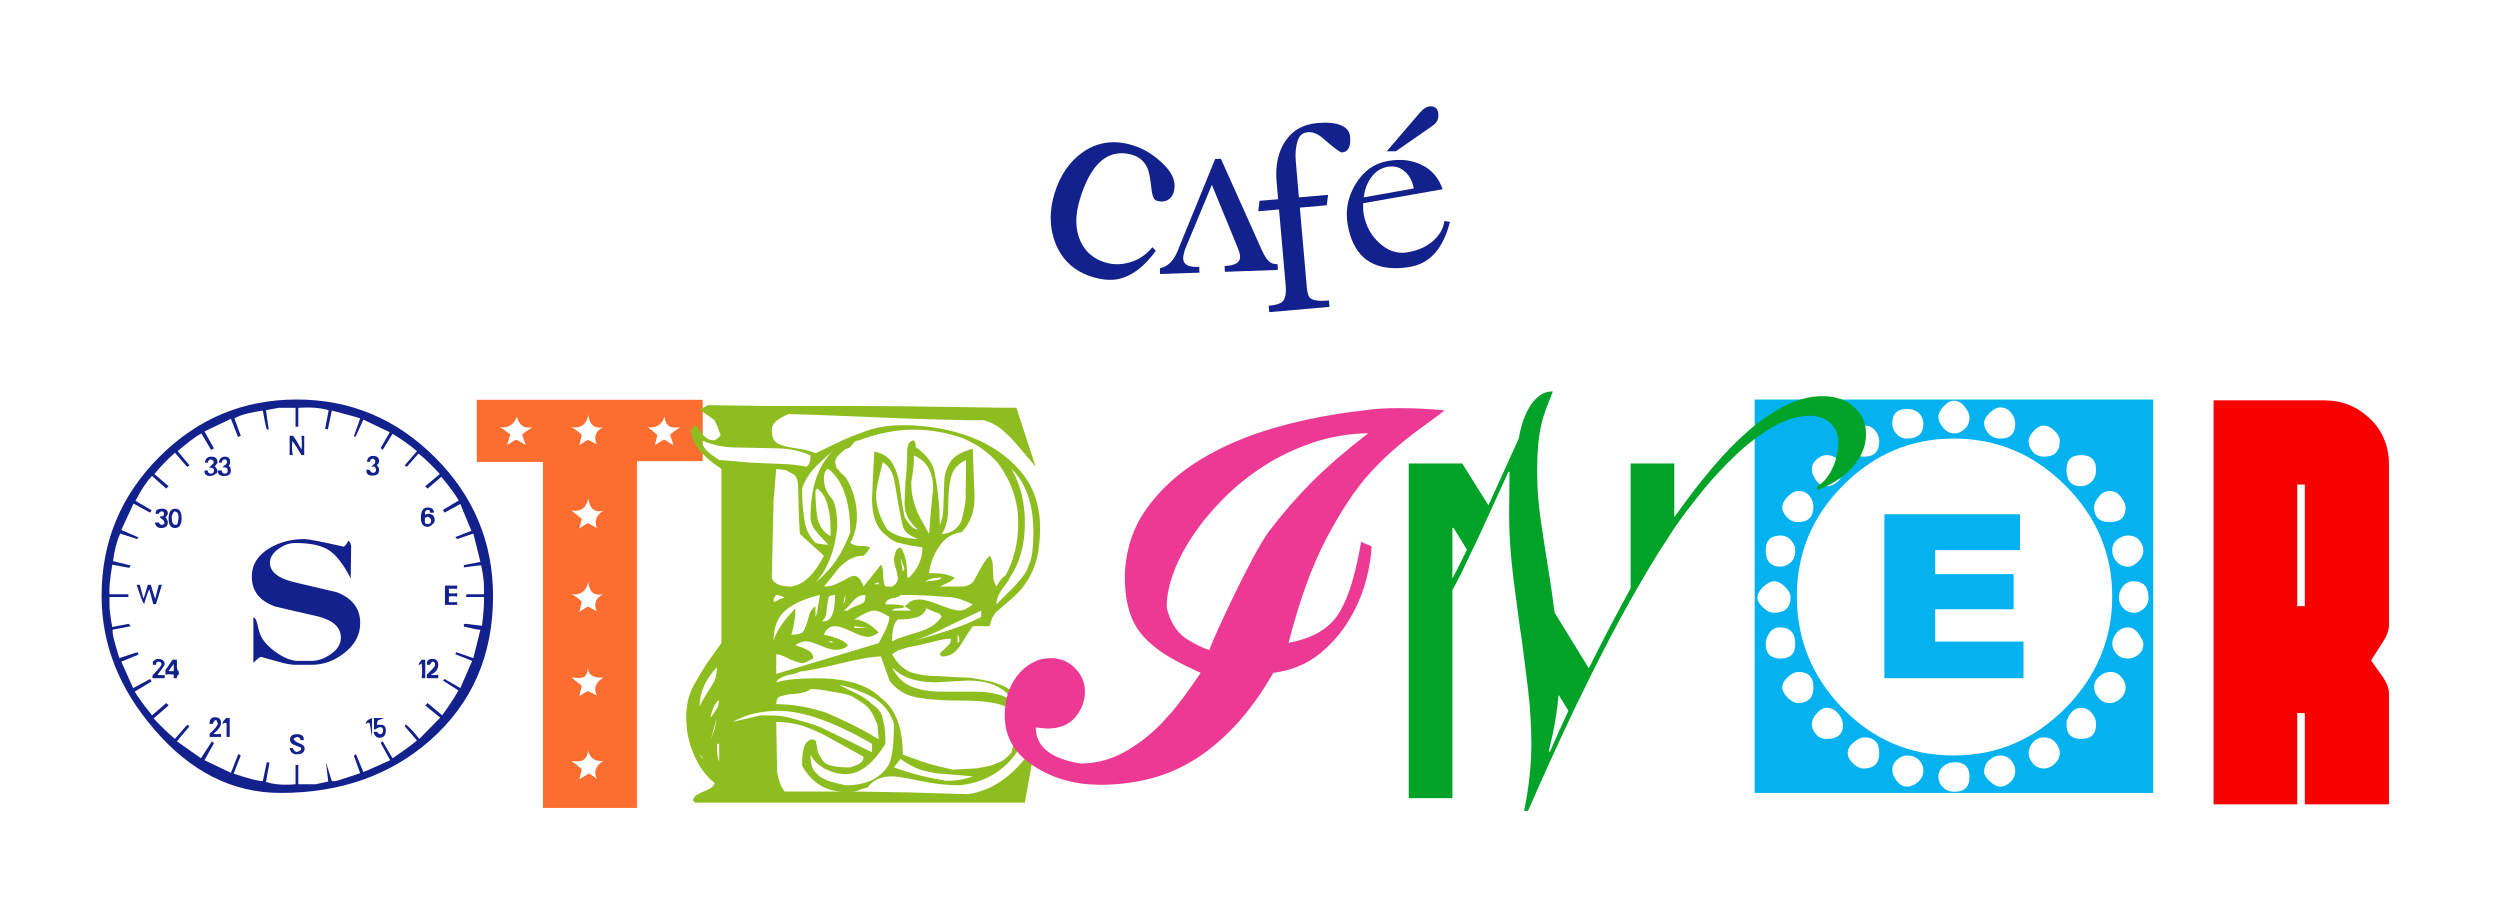 <?xml version="1.0" encoding="UTF-8" standalone="no"?>
<!DOCTYPE svg PUBLIC "-//W3C//DTD SVG 1.1//EN" "http://www.w3.org/Graphics/SVG/1.1/DTD/svg11.dtd">
<svg width="100%" height="100%" viewBox="0 0 621 223" version="1.1" xmlns="http://www.w3.org/2000/svg" xmlns:xlink="http://www.w3.org/1999/xlink" xml:space="preserve" xmlns:serif="http://www.serif.com/" style="fill-rule:evenodd;clip-rule:evenodd;stroke-linejoin:round;stroke-miterlimit:2;">
    <g transform="matrix(1,0,0,1,-879.143,-1799.2)">
        <g transform="matrix(1,0,0,1.004,0,-7.793)">
            <rect x="879.143" y="1800.05" width="620.204" height="221.585" style="fill:rgb(130,130,130);fill-opacity:0;"/>
        </g>
        <g transform="matrix(1,0,0,1,944.059,1614.5)">
            <path d="M222.186,247.001C219.387,250.869 216.379,253.186 213.163,253.954C211.223,254.423 208.977,254.267 206.424,253.486C201.971,252.119 198.911,249.319 197.245,245.087C196.464,243.069 196.073,240.979 196.073,238.818C196.073,236.852 196.392,234.827 197.03,232.744C198.384,228.316 200.669,224.944 203.885,222.626C206.281,220.895 208.892,220.029 211.717,220.029C213.228,220.029 214.797,220.276 216.424,220.771C219.393,221.682 222.076,223.388 224.471,225.888C226.06,227.542 226.854,229.215 226.854,230.908C226.854,231.454 226.77,232.001 226.6,232.548C226.353,233.382 225.845,234.007 225.077,234.423C224.647,234.645 224.172,234.755 223.651,234.755C223.26,234.755 222.837,234.69 222.382,234.56C221.73,234.352 221.307,233.395 221.112,231.689C220.839,229.241 220.552,227.626 220.253,226.845C219.563,224.983 218.273,223.759 216.385,223.173C215.461,222.9 214.569,222.763 213.71,222.763C209.113,222.763 205.663,226.539 203.358,234.091C202.746,236.083 202.44,237.932 202.44,239.638C202.44,241.474 202.792,243.147 203.495,244.658C204.706,247.275 206.737,249.02 209.589,249.892C211.568,250.491 213.628,250.481 215.77,249.863C217.912,249.244 219.771,247.991 221.346,246.103L222.186,247.001Z" style="fill:rgb(19,33,140);fill-rule:nonzero;"/>
            <path d="M223.202,251.337C225.129,250.908 226.561,249.553 227.499,247.275L236.932,224.189L238.358,224.15L248.397,246.552C249.048,247.984 249.628,248.961 250.135,249.482C250.695,250.068 251.464,250.348 252.44,250.322L252.499,251.747L239.335,252.216L239.276,250.771C241.893,250.68 243.176,249.898 243.124,248.427C243.098,247.867 242.915,247.177 242.577,246.357L236.112,230.615L229.374,246.826C229.1,247.75 228.97,248.447 228.983,248.915C229.009,249.632 229.315,250.169 229.901,250.527C230.487,250.885 231.509,251.044 232.967,251.005L233.026,252.431L223.241,252.763L223.202,251.337Z" style="fill:rgb(19,33,140);fill-rule:nonzero;"/>
            <path d="M270.448,218.642C270.474,218.941 270.487,219.228 270.487,219.501C270.487,221.428 269.803,222.451 268.436,222.568C268.007,222.607 266.444,221.448 263.749,219.091C262.447,217.945 261.177,217.431 259.94,217.548C258.625,217.652 257.766,218.421 257.362,219.853C256.932,221.337 256.796,222.952 256.952,224.697L257.733,233.72L264.979,233.095L264.647,235.693L257.967,236.279L259.706,256.201C259.823,257.529 260.109,258.382 260.565,258.759C261.268,259.358 262.811,259.553 265.194,259.345L265.331,260.927L250.37,262.236L250.214,260.654C251.945,260.497 253.078,260.165 253.612,259.658C254.341,258.954 254.621,257.626 254.452,255.673L252.792,236.728L247.635,237.177L247.948,234.579L252.577,234.189L252.186,229.814C252.134,229.163 252.108,228.525 252.108,227.9C252.108,224.905 252.779,222.314 254.12,220.126C255.93,217.197 258.658,215.576 262.303,215.263C264.764,215.042 266.708,215.221 268.133,215.8C269.559,216.38 270.331,217.327 270.448,218.642Z" style="fill:rgb(19,33,140);fill-rule:nonzero;"/>
            <path d="M295.253,239.814C293.586,246.389 290.318,250.107 285.448,250.966C284.146,251.201 282.922,251.318 281.776,251.318C275.096,251.318 271.125,247.731 269.862,240.556C269.706,239.671 269.628,238.805 269.628,237.958C269.628,235.302 270.376,232.757 271.874,230.322C273.801,227.158 276.464,225.276 279.862,224.677C280.839,224.508 281.783,224.423 282.694,224.423C284.699,224.423 286.555,224.84 288.26,225.673C290.747,226.884 292.473,228.896 293.436,231.708L273.69,235.185C273.651,236.253 273.697,237.151 273.827,237.88C274.348,240.836 275.682,243.264 277.831,245.165C279.576,246.715 281.431,247.49 283.397,247.49C283.866,247.49 284.335,247.444 284.803,247.353C287.954,246.806 290.383,245.523 292.089,243.505C293.052,242.372 293.651,241.07 293.885,239.599L295.253,239.814ZM286.268,231.513C285.956,229.768 285.24,228.388 284.12,227.372C282.896,226.253 281.438,225.843 279.745,226.142C278.052,226.441 276.665,227.366 275.585,228.915C274.621,230.283 274.042,231.884 273.846,233.72L286.268,231.513ZM292.382,213.388C292.382,213.857 292.284,214.293 292.089,214.697C291.854,215.152 291.483,215.556 290.975,215.908L281.815,222.275L279.549,222.275L287.792,212.685C288.703,211.63 289.602,211.103 290.487,211.103C291.75,211.103 292.382,211.865 292.382,213.388Z" style="fill:rgb(19,33,140);fill-rule:nonzero;"/>
        </g>
        <g transform="matrix(1,0,0,1,803.432,-1801.44)">
            <g transform="matrix(1.632,0,0,1.632,-296.204,3366.1)">
                <path d="M555.621,264.404L494.961,264.404L494.961,204.524L555.621,204.524L555.621,264.404ZM546.921,215.204C546.921,213.724 546.161,212.984 544.641,212.984C543.161,212.984 542.421,213.724 542.421,215.204C542.421,216.884 543.161,217.724 544.641,217.724C545.161,217.724 545.671,217.514 546.171,217.094C546.671,216.674 546.921,216.044 546.921,215.204ZM541.401,210.824C541.401,210.304 541.131,209.784 540.591,209.264C540.051,208.744 539.481,208.484 538.881,208.484C538.441,208.484 537.961,208.754 537.441,209.294C536.921,209.834 536.661,210.384 536.661,210.944C536.661,211.464 536.841,211.944 537.201,212.384C537.681,212.944 538.281,213.224 539.001,213.224C540.601,213.224 541.401,212.424 541.401,210.824ZM551.421,220.964C551.421,220.564 551.221,220.084 550.821,219.524C550.341,218.804 549.741,218.444 549.021,218.444C548.301,218.444 547.701,218.784 547.221,219.464C546.821,219.984 546.621,220.444 546.621,220.844C546.621,222.404 547.421,223.184 549.021,223.184C550.621,223.184 551.421,222.444 551.421,220.964ZM534.621,208.184C534.621,207.584 534.401,207.024 533.961,206.504C533.521,205.984 533.001,205.724 532.401,205.724C531.841,205.724 531.281,206.004 530.721,206.564C530.161,207.124 529.881,207.624 529.881,208.064C529.881,208.624 530.101,209.164 530.541,209.684C530.981,210.204 531.601,210.464 532.401,210.464C533.881,210.464 534.621,209.704 534.621,208.184ZM554.121,227.444C554.121,226.964 553.921,226.474 553.521,225.974C553.121,225.474 552.541,225.224 551.781,225.224C551.221,225.224 550.681,225.424 550.161,225.824C549.641,226.224 549.381,226.764 549.381,227.444C549.381,228.124 549.611,228.714 550.071,229.214C550.531,229.714 551.101,229.964 551.781,229.964C552.301,229.964 552.821,229.704 553.341,229.184C553.861,228.664 554.121,228.084 554.121,227.444ZM527.661,207.224C527.661,206.824 527.461,206.344 527.061,205.784C526.541,205.064 525.941,204.704 525.261,204.704C524.781,204.704 524.271,204.984 523.731,205.544C523.191,206.104 522.921,206.664 522.921,207.224C522.921,207.624 523.121,208.104 523.521,208.664C524.041,209.344 524.661,209.684 525.381,209.684C525.901,209.684 526.411,209.464 526.911,209.024C527.411,208.584 527.661,207.984 527.661,207.224ZM554.901,234.704C554.901,233.024 554.141,232.184 552.621,232.184C551.981,232.184 551.451,232.434 551.031,232.934C550.611,233.434 550.401,234.024 550.401,234.704C550.401,235.224 550.581,235.704 550.941,236.144C551.421,236.704 552.021,236.984 552.741,236.984C553.221,236.984 553.701,236.774 554.181,236.354C554.661,235.934 554.901,235.384 554.901,234.704ZM554.121,241.724C554.121,241.364 553.881,240.854 553.401,240.194C552.921,239.534 552.381,239.204 551.781,239.204C551.101,239.204 550.531,239.474 550.071,240.014C549.611,240.554 549.381,241.124 549.381,241.724C549.381,242.204 549.591,242.694 550.011,243.194C550.431,243.694 551.021,243.944 551.781,243.944C552.341,243.944 552.871,243.744 553.371,243.344C553.871,242.944 554.121,242.404 554.121,241.724ZM520.641,208.184C520.641,207.664 520.461,207.184 520.101,206.744C519.621,206.224 518.961,205.964 518.121,205.964C516.641,205.964 515.901,206.704 515.901,208.184C515.901,208.744 516.111,209.264 516.531,209.744C516.951,210.224 517.481,210.464 518.121,210.464C519.801,210.464 520.641,209.704 520.641,208.184ZM513.921,210.824C513.921,210.264 513.711,209.734 513.291,209.234C512.871,208.734 512.321,208.484 511.641,208.484C511.081,208.484 510.521,208.764 509.961,209.324C509.401,209.884 509.121,210.424 509.121,210.944C509.121,211.464 509.341,211.944 509.781,212.384C510.261,212.944 510.881,213.224 511.641,213.224C513.161,213.224 513.921,212.424 513.921,210.824ZM551.421,248.324C551.421,247.804 551.201,247.284 550.761,246.764C550.321,246.244 549.781,245.984 549.141,245.984C548.541,245.984 548.001,246.184 547.521,246.584C546.921,247.064 546.621,247.644 546.621,248.324C546.621,248.884 546.851,249.424 547.311,249.944C547.771,250.464 548.341,250.724 549.021,250.724C549.581,250.724 550.121,250.494 550.641,250.034C551.161,249.574 551.421,249.004 551.421,248.324ZM546.921,253.964C546.921,253.324 546.701,252.744 546.261,252.224C545.821,251.704 545.281,251.444 544.641,251.444C544.041,251.444 543.521,251.714 543.081,252.254C542.641,252.794 542.421,253.364 542.421,253.964C542.421,255.444 543.161,256.184 544.641,256.184C546.161,256.184 546.921,255.444 546.921,253.964ZM549.381,234.464C549.381,227.984 547.001,222.364 542.241,217.604C537.481,212.844 531.821,210.464 525.261,210.464C518.781,210.464 513.181,212.824 508.461,217.544C503.741,222.264 501.381,227.904 501.381,234.464C501.381,240.984 503.661,246.624 508.221,251.384C512.901,256.264 518.581,258.704 525.261,258.704C531.861,258.704 537.561,256.264 542.361,251.384C547.041,246.584 549.381,240.944 549.381,234.464ZM508.401,215.324C508.401,214.764 508.161,214.234 507.681,213.734C507.201,213.234 506.601,212.984 505.881,212.984C505.401,212.984 504.911,213.194 504.411,213.614C503.911,214.034 503.661,214.564 503.661,215.204C503.661,215.604 503.841,216.084 504.201,216.644C504.641,217.364 505.201,217.724 505.881,217.724C506.521,217.724 507.101,217.484 507.621,217.004C508.141,216.524 508.401,215.964 508.401,215.324ZM503.901,220.844C503.901,220.244 503.701,219.694 503.301,219.194C502.901,218.694 502.341,218.444 501.621,218.444C501.101,218.444 500.561,218.724 500.001,219.284C499.441,219.844 499.161,220.404 499.161,220.964C499.161,221.444 499.401,221.934 499.881,222.434C500.361,222.934 500.901,223.184 501.501,223.184C503.101,223.184 503.901,222.404 503.901,220.844ZM541.401,258.344C541.401,257.784 541.181,257.244 540.741,256.724C540.301,256.204 539.721,255.944 539.001,255.944C538.321,255.944 537.761,256.194 537.321,256.694C536.881,257.194 536.661,257.744 536.661,258.344C536.661,258.904 536.881,259.434 537.321,259.934C537.761,260.434 538.321,260.684 539.001,260.684C539.561,260.684 540.101,260.444 540.621,259.964C541.141,259.484 541.401,258.944 541.401,258.344ZM501.141,227.444C501.141,226.964 500.931,226.474 500.511,225.974C500.091,225.474 499.561,225.224 498.921,225.224C497.401,225.224 496.641,225.964 496.641,227.444C496.641,229.124 497.401,229.964 498.921,229.964C499.441,229.964 499.941,229.754 500.421,229.334C500.901,228.914 501.141,228.284 501.141,227.444ZM534.621,260.984C534.621,260.464 534.411,259.954 533.991,259.454C533.571,258.954 533.041,258.704 532.401,258.704C531.801,258.704 531.261,258.904 530.781,259.304C530.181,259.784 529.881,260.424 529.881,261.224C529.881,261.624 530.171,262.094 530.751,262.634C531.331,263.174 531.881,263.444 532.401,263.444C532.881,263.444 533.371,263.214 533.871,262.754C534.371,262.294 534.621,261.704 534.621,260.984ZM500.421,234.584C500.421,234.104 500.141,233.584 499.581,233.024C499.021,232.464 498.461,232.184 497.901,232.184C497.421,232.184 496.881,232.464 496.281,233.024C495.681,233.584 495.381,234.144 495.381,234.704C495.381,235.144 495.661,235.634 496.221,236.174C496.781,236.714 497.341,236.984 497.901,236.984C499.581,236.984 500.421,236.184 500.421,234.584ZM527.661,261.944C527.661,260.464 526.901,259.724 525.381,259.724C524.741,259.724 524.171,259.934 523.671,260.354C523.171,260.774 522.921,261.304 522.921,261.944C522.921,262.464 523.101,262.944 523.461,263.384C523.941,263.944 524.581,264.224 525.381,264.224C526.901,264.224 527.661,263.464 527.661,261.944ZM501.141,241.724C501.141,240.044 500.361,239.204 498.801,239.204C498.121,239.204 497.591,239.484 497.211,240.044C496.831,240.604 496.641,241.164 496.641,241.724C496.641,243.204 497.401,243.944 498.921,243.944C500.401,243.944 501.141,243.204 501.141,241.724ZM520.641,260.984C520.641,260.464 520.461,259.984 520.101,259.544C519.621,258.984 518.961,258.704 518.121,258.704C517.641,258.704 517.151,258.914 516.651,259.334C516.151,259.754 515.901,260.304 515.901,260.984C515.901,261.344 516.081,261.804 516.441,262.364C516.921,263.084 517.481,263.444 518.121,263.444C518.721,263.444 519.291,263.204 519.831,262.724C520.371,262.244 520.641,261.664 520.641,260.984ZM503.901,248.324C503.901,246.764 503.141,245.984 501.621,245.984C501.101,245.984 500.561,246.244 500.001,246.764C499.441,247.284 499.161,247.804 499.161,248.324C499.161,248.844 499.441,249.374 500.001,249.914C500.561,250.454 501.061,250.724 501.501,250.724C503.101,250.724 503.901,249.924 503.901,248.324ZM513.921,258.344C513.921,256.744 513.161,255.944 511.641,255.944C511.201,255.944 510.701,256.164 510.141,256.604C509.461,257.124 509.121,257.704 509.121,258.344C509.121,258.864 509.391,259.384 509.931,259.904C510.471,260.424 511.001,260.684 511.521,260.684C513.121,260.684 513.921,259.904 513.921,258.344ZM508.401,254.084C508.401,253.564 508.201,253.024 507.801,252.464C507.281,251.784 506.641,251.444 505.881,251.444C505.401,251.444 504.911,251.724 504.411,252.284C503.911,252.844 503.661,253.404 503.661,253.964C503.661,254.444 503.861,254.934 504.261,255.434C504.661,255.934 505.201,256.184 505.881,256.184C507.561,256.184 508.401,255.484 508.401,254.084ZM535.881,246.944L514.701,246.944L514.701,221.984L535.341,221.984L535.341,227.444L522.441,227.444L522.441,231.104L534.381,231.104L534.381,236.444L522.441,236.444L522.441,241.364L535.881,241.364L535.881,246.944Z" style="fill:rgb(3,178,239);fill-rule:nonzero;"/>
            </g>
            <g transform="matrix(3.012,0,0,3.012,-613.11,3040.91)">
                <path d="M378.981,218.504C380.061,218.504 380.931,218.799 381.591,219.389C382.251,219.979 382.581,220.724 382.581,221.624C382.581,222.184 382.466,222.709 382.236,223.199C382.006,223.689 381.701,224.129 381.321,224.519C380.941,224.909 380.511,225.249 380.031,225.539C379.551,225.829 379.061,226.064 378.561,226.244L378.561,225.944C378.861,225.764 379.121,225.529 379.341,225.239C379.561,224.949 379.741,224.639 379.881,224.309C380.021,223.979 380.126,223.639 380.196,223.289C380.266,222.939 380.301,222.604 380.301,222.284C380.301,221.644 380.081,221.124 379.641,220.724C379.201,220.324 378.631,220.124 377.931,220.124C376.971,220.124 375.971,220.424 374.931,221.024C373.891,221.624 372.881,222.384 371.901,223.304C370.921,224.224 369.986,225.229 369.096,226.319C368.206,227.409 367.431,228.434 366.771,229.394C366.671,229.554 366.571,229.709 366.471,229.859C366.371,230.009 366.271,230.164 366.171,230.324C365.651,231.104 365.146,231.909 364.656,232.739C364.166,233.569 363.671,234.424 363.171,235.304C362.631,236.264 362.096,237.249 361.566,238.259C361.036,239.269 360.511,240.294 359.991,241.334C359.711,241.914 359.426,242.494 359.136,243.074C358.846,243.654 358.561,244.244 358.281,244.844C357.061,247.424 355.871,250.044 354.711,252.704L354.381,252.704C354.781,250.804 354.981,248.964 354.981,247.184C354.981,245.684 354.891,244.189 354.711,242.699C354.531,241.209 354.341,239.714 354.141,238.214L354.051,237.674C353.891,236.474 353.731,235.269 353.571,234.059C353.411,232.849 353.291,231.634 353.211,230.414C353.191,230.034 353.176,229.664 353.166,229.304C353.156,228.944 353.151,228.574 353.151,228.194C353.151,227.614 353.156,227.044 353.166,226.484C353.176,225.924 353.181,225.344 353.181,224.744L353.091,224.744C352.671,225.644 352.191,226.694 351.651,227.894C351.391,228.454 351.121,229.044 350.841,229.664C350.561,230.284 350.261,230.914 349.941,231.554C349.721,232.034 349.491,232.519 349.251,233.009C349.011,233.499 348.751,233.994 348.471,234.494L348.471,251.654L344.871,251.654L344.871,224.054L349.281,224.054L351.441,227.504C351.901,226.504 352.341,225.539 352.761,224.609C353.181,223.679 353.581,222.794 353.961,221.954C354.001,221.634 354.086,221.254 354.216,220.814C354.346,220.374 354.521,219.954 354.741,219.554C354.961,219.154 355.236,218.814 355.566,218.534C355.896,218.254 356.291,218.114 356.751,218.114C356.631,218.454 356.501,218.789 356.361,219.119C356.221,219.449 356.081,219.849 355.941,220.319C355.801,220.789 355.686,221.374 355.596,222.074C355.506,222.774 355.461,223.664 355.461,224.744C355.461,226.044 355.556,227.344 355.746,228.644C355.936,229.944 356.141,231.284 356.361,232.664C356.461,233.264 356.556,233.869 356.646,234.479C356.736,235.089 356.821,235.714 356.901,236.354L359.721,240.944C360.281,239.824 360.851,238.709 361.431,237.599C362.011,236.489 362.591,235.404 363.171,234.344L363.171,224.054L366.771,224.054L366.771,228.494C367.811,227.014 368.851,225.659 369.891,224.429C370.931,223.199 371.966,222.144 372.996,221.264C374.026,220.384 375.041,219.704 376.041,219.224C377.041,218.744 378.021,218.504 378.981,218.504ZM348.471,233.534C348.691,233.134 348.896,232.739 349.086,232.349C349.276,231.959 349.471,231.564 349.671,231.164L348.561,229.364L348.471,229.364L348.471,233.534ZM356.511,247.844C356.731,247.324 356.971,246.779 357.231,246.209C357.491,245.639 357.761,245.054 358.041,244.454L357.231,243.134C357.171,243.834 357.076,244.564 356.946,245.324C356.816,246.084 356.641,246.894 356.421,247.754L356.511,247.844Z" style="fill:rgb(0,163,39);fill-rule:nonzero;"/>
            </g>
            <g transform="matrix(1.686,0,0,1.686,44.468,3374.38)">
                <path d="M360.981,193.184L344.661,193.184L344.661,252.704L356.981,252.704L356.981,239.264L358.101,239.264L358.101,252.704L370.501,252.704L370.501,236.384C370.501,235.584 370.154,234.704 369.461,233.744C368.928,232.998 368.394,232.251 367.861,231.504C368.394,230.651 368.968,229.758 369.581,228.824C370.194,227.891 370.501,227.051 370.501,226.304L370.501,202.704C370.501,199.824 369.488,197.478 367.461,195.664C365.648,194.011 363.488,193.184 360.981,193.184ZM356.981,205.584L358.101,205.584L358.101,223.504L356.981,223.504L356.981,205.584Z" style="fill:rgb(247,2,1);fill-rule:nonzero;"/>
            </g>
            <g transform="matrix(1.632,0,0,1.632,-217.13,3365.9)">
                <path d="M254.481,234.584C254.481,243.584 251.281,250.904 244.881,256.544C238.801,261.864 231.221,264.524 222.141,264.524C214.821,264.524 208.401,261.284 202.881,254.804C197.561,248.644 194.901,241.884 194.901,234.524C194.901,226.324 197.811,219.294 203.631,213.434C209.451,207.574 216.441,204.644 224.601,204.644C232.761,204.644 239.781,207.584 245.661,213.464C251.541,219.344 254.481,226.384 254.481,234.584ZM253.101,234.704L250.401,234.704L250.401,234.284L253.101,234.284L253.101,233.084C253.101,232.324 252.961,231.264 252.681,229.904C252.521,229.864 251.641,229.964 250.041,230.204L250.041,229.844L252.561,229.364L251.481,225.044L249.021,225.884L248.721,225.584L251.181,224.624L249.501,220.544L247.101,221.864L246.861,221.444L249.261,220.004C248.741,219.124 247.861,217.924 246.621,216.404L244.521,218.204L244.161,217.844L246.381,215.984C245.221,214.704 244.141,213.664 243.141,212.864L241.341,214.904L241.041,214.664L242.901,212.504C241.821,211.584 240.581,210.704 239.181,209.864L237.681,212.324L237.381,212.024L238.761,209.624L234.741,207.704L233.541,210.344L233.301,210.224L234.261,207.524C234.141,207.444 232.701,207.044 229.941,206.324L229.341,209.204L228.921,209.084L229.461,206.264C228.181,205.904 226.641,205.784 224.841,205.904L224.841,208.784L224.421,208.784L224.421,205.904L221.901,205.904C221.901,205.904 221.241,206.024 219.921,206.264L220.341,209.204L220.041,209.204C219.841,208.524 219.641,207.564 219.441,206.324C218.681,206.444 217.941,206.584 217.221,206.744C216.341,206.944 215.641,207.204 215.121,207.524L216.081,210.164L215.661,210.344L214.581,207.584L210.561,209.504L212.001,212.084L211.581,212.324L210.081,209.804C209.201,210.284 208.001,211.184 206.481,212.504L208.281,214.664L207.921,214.904L206.061,212.744C204.781,213.904 203.741,214.984 202.941,215.984L205.101,217.844L204.741,218.204L202.581,216.284C201.781,217.084 200.941,218.344 200.061,220.064L202.521,221.504L202.281,221.864L199.761,220.484L197.901,224.504L200.541,225.644L200.301,225.884L197.721,225.044C197.201,226.244 196.841,227.644 196.641,229.244L199.341,229.904L199.101,230.264L196.521,229.784C196.161,232.064 196.021,233.564 196.101,234.284L198.981,234.284L198.981,234.704L196.101,234.704L196.101,235.964C196.101,236.644 196.241,237.744 196.521,239.264L199.041,238.784L199.341,239.144L196.581,239.684L196.581,240.104C196.581,240.504 196.921,241.804 197.601,244.004L200.361,243.104L200.541,243.464L197.901,244.544L199.701,248.564L202.281,247.184L202.521,247.544L199.941,249.104C200.461,249.984 201.341,251.184 202.581,252.704L204.741,250.844L205.101,251.204L202.821,253.184C203.981,254.424 205.061,255.464 206.061,256.304L207.921,254.144L208.281,254.384L206.361,256.664L210.021,259.244L211.701,256.664L212.001,256.964L210.561,259.544L214.581,261.464L215.721,258.584L216.081,258.824L215.001,261.584C217.241,262.344 218.721,262.724 219.441,262.724L220.041,259.844L220.461,259.904L219.921,262.844C221.081,263.244 222.581,263.364 224.421,263.204L224.421,260.264L224.841,260.264L224.841,263.204L227.481,263.204C227.481,263.204 228.121,263.064 229.401,262.784L229.041,259.844L229.941,262.724L230.481,262.724C230.601,262.724 231.861,262.324 234.261,261.524L233.301,258.884L233.601,258.584L234.741,261.344C235.341,261.104 236.701,260.504 238.821,259.544L237.381,256.904L237.681,256.664L239.181,259.244C240.741,258.204 241.981,257.304 242.901,256.544L241.041,254.384L241.161,254.084C241.761,254.524 242.461,255.264 243.261,256.304L246.441,253.064L244.161,251.204L244.521,250.844L246.741,252.704C247.901,251.104 248.721,249.844 249.201,248.924L246.861,247.424L247.101,247.184L249.501,248.564L251.301,244.424L248.721,243.404L248.901,243.104L251.481,244.004L252.561,239.684C252.401,239.724 251.561,239.564 250.041,239.204L250.041,238.844L250.341,238.784L252.801,239.084C253.041,237.084 253.141,235.624 253.101,234.704ZM245.601,223.064C245.601,223.264 245.471,223.474 245.211,223.694C244.951,223.914 244.721,224.024 244.521,224.024C243.841,224.024 243.501,223.564 243.501,222.644C243.501,221.604 243.841,221.084 244.521,221.084C245.161,221.084 245.481,221.344 245.481,221.864L244.881,221.864L244.881,221.744C244.921,221.544 244.801,221.444 244.521,221.444C244.361,221.444 244.221,221.564 244.101,221.804L244.161,222.224C244.281,222.104 244.441,222.044 244.641,222.044C245.281,222.044 245.601,222.384 245.601,223.064ZM237.141,215.384C237.141,215.944 236.801,216.224 236.121,216.224C235.481,216.224 235.181,215.964 235.221,215.444L235.221,215.324L235.641,215.324C235.841,215.644 236.021,215.804 236.181,215.804C236.501,215.804 236.661,215.664 236.661,215.384C236.661,214.904 236.401,214.744 235.881,214.904C236.041,214.784 236.261,214.584 236.541,214.304L236.541,213.884C236.381,213.724 236.281,213.644 236.241,213.644C235.921,213.644 235.761,213.804 235.761,214.124L235.281,214.124C235.361,213.524 235.681,213.224 236.241,213.224C236.841,213.224 237.141,213.504 237.141,214.064C237.141,214.224 237.021,214.424 236.781,214.664C237.021,214.864 237.141,215.104 237.141,215.384ZM249.021,233.444L247.761,233.444L247.761,234.104C247.921,234.144 248.081,234.164 248.241,234.164L248.481,234.164C248.641,234.164 248.821,234.144 249.021,234.104L249.021,234.644C248.781,234.604 248.581,234.584 248.421,234.584L248.181,234.584C248.061,234.584 247.921,234.604 247.761,234.644L247.761,235.484L249.021,235.484L249.021,235.904L247.161,235.904L247.161,232.964L249.021,232.964L249.021,233.444ZM225.741,213.104L225.321,213.104C224.841,212.264 224.381,211.544 223.941,210.944C223.901,211.264 223.881,211.604 223.881,211.964C223.881,212.324 223.921,212.704 224.001,213.104L223.521,213.104L223.521,210.164L224.061,210.164C224.301,210.484 224.721,211.184 225.321,212.264C225.361,211.984 225.381,211.684 225.381,211.364C225.381,211.004 225.361,210.604 225.321,210.164L225.741,210.164L225.741,213.104ZM246.141,245.024C246.141,245.704 245.761,246.204 245.001,246.524C245.121,246.564 245.281,246.584 245.481,246.584C245.681,246.584 245.901,246.564 246.141,246.524L246.141,247.064L244.401,247.064L244.401,246.524C244.641,246.284 244.911,246.014 245.211,245.714C245.511,245.414 245.661,245.184 245.661,245.024C245.661,244.704 245.541,244.544 245.301,244.544C245.181,244.544 245.041,244.704 244.881,245.024L244.401,245.024L244.401,244.904C244.401,244.384 244.681,244.124 245.241,244.124C245.841,244.124 246.141,244.424 246.141,245.024ZM214.581,215.444C214.581,216.004 214.241,216.284 213.561,216.284C212.921,216.284 212.601,216.044 212.601,215.564C212.601,215.524 212.621,215.484 212.661,215.444L213.201,215.444C213.201,215.764 213.361,215.924 213.681,215.924C213.961,215.924 214.101,215.764 214.101,215.444C214.101,215.124 213.921,214.964 213.561,214.964C213.441,214.964 213.361,214.984 213.321,215.024C213.361,214.864 213.481,214.734 213.681,214.634C213.881,214.534 213.981,214.364 213.981,214.124C213.981,213.884 213.881,213.764 213.681,213.764C213.361,213.764 213.201,213.924 213.201,214.244L212.721,214.244C212.841,213.644 213.161,213.344 213.681,213.344C214.201,213.344 214.461,213.604 214.461,214.124C214.461,214.404 214.381,214.624 214.221,214.784C214.261,214.824 214.341,214.844 214.461,214.844C214.461,214.924 214.481,215.024 214.521,215.144C214.561,215.264 214.581,215.364 214.581,215.444ZM244.161,247.064L243.621,247.064C243.661,246.664 243.681,246.304 243.681,245.984L243.681,245.624C243.681,245.424 243.661,245.144 243.621,244.784C243.581,244.864 243.421,244.964 243.141,245.084C243.141,245.004 243.211,244.844 243.351,244.604C243.491,244.364 243.621,244.244 243.741,244.244L244.161,244.244L244.161,247.064ZM212.541,215.624C212.541,215.704 212.521,215.764 212.481,215.804C212.081,216.124 211.741,216.284 211.461,216.284C210.861,216.284 210.561,216.044 210.561,215.564L210.561,215.444L211.041,215.444C211.081,215.764 211.241,215.924 211.521,215.924C211.841,215.924 212.001,215.764 212.001,215.444C212.001,215.124 211.741,214.984 211.221,215.024C211.341,214.904 211.581,214.684 211.941,214.364L211.941,214.004C211.741,213.844 211.621,213.764 211.581,213.764C211.261,213.764 211.101,213.924 211.101,214.244L210.621,214.244C210.701,213.644 211.021,213.344 211.581,213.344C212.221,213.344 212.541,213.624 212.541,214.184C212.541,214.344 212.401,214.544 212.121,214.784C212.401,215.064 212.541,215.344 212.541,215.624ZM234.261,238.664C234.261,240.424 233.481,241.924 231.921,243.164C230.361,244.404 228.681,245.024 226.881,245.024L224.361,245.024C223.761,245.024 222.901,244.864 221.781,244.544C220.061,244.064 219.201,243.824 219.201,243.824C219.041,243.784 218.641,244.084 218.001,244.724L218.001,237.824C218.241,237.824 218.441,238.144 218.601,238.784C218.681,239.184 218.781,239.584 218.901,239.984C219.181,241.024 219.971,242.024 221.271,242.984C222.571,243.944 223.741,244.424 224.781,244.424L226.881,244.424C227.841,244.424 228.821,244.074 229.821,243.374C230.821,242.674 231.321,241.844 231.321,240.884C231.321,239.324 230.141,238.244 227.781,237.644C225.621,237.164 223.461,236.664 221.301,236.144C218.941,235.304 217.761,233.784 217.761,231.584C217.761,229.784 218.661,228.344 220.461,227.264C222.021,226.344 223.781,225.884 225.741,225.884C226.341,225.884 228.321,226.264 231.681,227.024C231.881,227.064 232.141,226.764 232.461,226.124C232.781,226.404 232.921,226.764 232.881,227.204L232.821,231.884C231.741,229.764 230.641,228.334 229.521,227.594C228.401,226.854 226.681,226.484 224.361,226.484C223.521,226.484 222.701,226.764 221.901,227.324C220.981,227.964 220.521,228.684 220.521,229.484C220.521,230.844 221.721,231.824 224.121,232.424C226.321,232.944 228.521,233.464 230.721,233.984C233.081,234.904 234.261,236.464 234.261,238.664ZM207.081,222.704C207.081,223.704 206.741,224.204 206.061,224.204C205.421,224.204 205.101,223.724 205.101,222.764C205.101,221.764 205.441,221.264 206.121,221.264C206.761,221.264 207.081,221.744 207.081,222.704ZM238.161,254.984C238.161,255.744 237.841,256.124 237.201,256.124C236.721,256.124 236.421,255.824 236.301,255.224L236.841,255.224C237.001,255.464 237.141,255.584 237.261,255.584C237.581,255.584 237.741,255.384 237.741,254.984C237.741,254.664 237.581,254.504 237.261,254.504C237.221,254.504 236.921,254.644 236.361,254.924L236.361,253.124L237.921,253.124C237.601,253.244 237.281,253.364 236.961,253.484C236.921,253.524 236.861,253.744 236.781,254.144L237.381,254.144C237.901,254.144 238.161,254.424 238.161,254.984ZM204.981,223.304C204.981,223.904 204.641,224.204 203.961,224.204C203.441,224.204 203.121,223.924 203.001,223.364L203.601,223.364C203.721,223.604 203.881,223.724 204.081,223.724C204.201,223.724 204.341,223.644 204.501,223.484C204.421,223.164 204.291,222.954 204.111,222.854C203.931,222.754 203.801,222.624 203.721,222.464C204.001,222.464 204.221,222.404 204.381,222.284L204.381,221.924C204.381,221.764 204.261,221.684 204.021,221.684C203.821,221.684 203.681,221.804 203.601,222.044L203.121,222.044L203.121,221.924C203.121,221.484 203.441,221.264 204.081,221.264C204.681,221.264 204.981,221.504 204.981,221.984C204.981,222.144 204.861,222.344 204.621,222.584C204.861,222.864 204.981,223.104 204.981,223.304ZM236.061,256.004L235.701,253.904C235.621,253.864 235.561,253.844 235.521,253.844C235.441,253.844 235.301,253.904 235.101,254.024C235.141,253.624 235.461,253.324 236.061,253.124L236.061,256.004ZM204.081,232.844L203.181,235.784L202.761,235.784C202.761,235.784 202.561,235.024 202.161,233.504C201.841,234.224 201.581,234.984 201.381,235.784C201.181,235.584 200.801,234.604 200.241,232.844L200.721,232.844C200.841,233.324 201.021,234.024 201.261,234.944C201.421,234.624 201.641,233.924 201.921,232.844L202.401,232.844C202.521,233.324 202.741,234.044 203.061,235.004C203.181,234.524 203.361,233.804 203.601,232.844L204.081,232.844ZM225.801,257.744C225.801,258.344 225.401,258.644 224.601,258.644C224.001,258.644 223.641,258.324 223.521,257.684L224.001,257.684C224.121,258.084 224.341,258.284 224.661,258.284C224.741,258.284 224.941,258.184 225.261,257.984L225.261,257.624C224.941,257.504 224.581,257.364 224.181,257.204C223.781,257.044 223.581,256.784 223.581,256.424C223.581,255.864 223.941,255.584 224.661,255.584C225.381,255.584 225.721,255.884 225.681,256.484L225.201,256.484C225.121,256.164 224.941,256.004 224.661,256.004C224.621,256.004 224.441,256.084 224.121,256.244C224.161,256.524 224.451,256.764 224.991,256.964C225.531,257.164 225.801,257.424 225.801,257.744ZM206.661,246.464C206.421,246.624 206.321,246.824 206.361,247.064L205.881,247.064L205.881,246.524C205.681,246.484 205.481,246.464 205.281,246.464C205.041,246.464 204.821,246.484 204.621,246.524L204.621,245.804C204.981,245.324 205.341,244.804 205.701,244.244L206.361,244.244C206.361,244.164 206.361,244.484 206.361,245.204C206.361,245.644 206.461,245.924 206.661,246.044L206.661,246.464ZM214.401,256.004L213.921,256.004L213.921,253.904C213.841,253.864 213.781,253.844 213.741,253.844C213.661,253.844 213.521,253.904 213.321,254.024L213.321,253.844C213.321,253.724 213.501,253.484 213.861,253.124L214.401,253.124L214.401,256.004ZM204.501,244.964C204.501,245.084 204.141,245.604 203.421,246.524C203.581,246.604 203.941,246.624 204.501,246.584L204.501,247.064L202.641,247.064L202.641,246.644C203.561,245.684 204.021,245.124 204.021,244.964C204.021,244.684 203.861,244.544 203.541,244.544C203.301,244.544 203.181,244.704 203.181,245.024L202.701,245.024L202.701,244.544C202.981,244.264 203.241,244.124 203.481,244.124C204.161,244.124 204.501,244.404 204.501,244.964ZM213.081,253.904C213.081,254.344 212.701,254.884 211.941,255.524C212.101,255.564 212.261,255.584 212.421,255.584C212.621,255.584 212.841,255.564 213.081,255.524L213.081,256.004L211.341,256.004L211.341,255.524C212.181,254.764 212.601,254.224 212.601,253.904C212.601,253.944 212.521,253.784 212.361,253.424C212.121,253.424 211.941,253.624 211.821,254.024L211.341,254.024C211.301,253.344 211.581,253.004 212.181,253.004C212.781,253.004 213.081,253.304 213.081,253.904ZM245.061,223.064C245.061,222.824 244.881,222.624 244.521,222.464C244.361,222.584 244.221,222.644 244.101,222.644L244.101,223.304C244.101,223.504 244.241,223.604 244.521,223.604C244.881,223.604 245.061,223.424 245.061,223.064ZM206.601,222.764L206.601,222.464C206.601,221.944 206.381,221.684 205.941,221.684C205.701,222.004 205.581,222.284 205.581,222.524C205.581,223.324 205.761,223.724 206.121,223.724C206.281,223.724 206.381,223.684 206.421,223.604C206.461,223.524 206.501,223.384 206.541,223.184C206.581,222.984 206.601,222.844 206.601,222.764ZM205.881,245.984L205.881,244.904C205.681,245.144 205.421,245.504 205.101,245.984L205.881,245.984Z" style="fill:rgb(19,33,140);fill-rule:nonzero;"/>
            </g>
            <g transform="matrix(1.845,0,0,1.845,-265.702,3315)">
                <path d="M279.656,216.899L270.801,216.899L270.801,263.594L258.151,263.594L258.151,217.009L249.241,217.009L249.241,208.649L279.656,208.649L279.656,216.899ZM276.631,212.334C276.374,212.371 276.154,212.389 275.971,212.389C275.054,212.389 274.578,211.894 274.541,210.904C274.138,212.004 273.386,212.481 272.286,212.334C272.579,212.554 273.001,212.903 273.551,213.379C273.478,213.673 273.368,214.131 273.221,214.754C273.918,214.278 274.339,214.039 274.486,214.039C274.596,214.039 274.999,214.278 275.696,214.754C275.623,214.424 275.476,213.948 275.256,213.324C275.549,213.068 276.008,212.738 276.631,212.334ZM266.291,212.334C266.108,212.371 265.924,212.389 265.741,212.389C264.898,212.389 264.403,211.821 264.256,210.684C263.999,211.968 263.248,212.518 262.001,212.334C262.478,212.591 262.936,212.939 263.376,213.379C263.303,213.673 263.193,214.131 263.046,214.754C263.743,214.278 264.164,214.039 264.311,214.039C264.238,214.039 264.604,214.241 265.411,214.644C265.264,214.351 265.191,214.076 265.191,213.819C265.191,213.159 265.558,212.664 266.291,212.334ZM256.721,212.334L256.226,212.389C255.419,212.389 254.888,211.894 254.631,210.904C254.228,212.004 253.476,212.481 252.376,212.334C252.706,212.518 253.164,212.848 253.751,213.324C253.641,213.618 253.494,214.094 253.311,214.754C254.008,214.278 254.429,214.039 254.576,214.039C254.686,214.039 255.108,214.278 255.841,214.754C255.731,214.424 255.566,213.948 255.346,213.324C255.639,213.068 256.098,212.738 256.721,212.334ZM266.291,223.554C266.108,223.628 265.924,223.664 265.741,223.664C264.898,223.664 264.403,223.078 264.256,221.904C263.999,223.188 263.248,223.738 262.001,223.554C262.294,223.811 262.753,224.178 263.376,224.654C263.303,224.948 263.193,225.388 263.046,225.974C263.706,225.498 264.128,225.259 264.311,225.259C264.238,225.259 264.604,225.479 265.411,225.919C265.301,225.626 265.246,225.351 265.246,225.094C265.246,224.544 265.594,224.031 266.291,223.554ZM266.291,234.829C266.108,234.866 265.924,234.884 265.741,234.884C264.824,234.884 264.329,234.298 264.256,233.124C263.999,234.408 263.248,234.976 262.001,234.829C262.478,235.049 262.936,235.379 263.376,235.819C263.303,236.113 263.193,236.571 263.046,237.194C263.743,236.718 264.164,236.479 264.311,236.479C264.238,236.479 264.604,236.699 265.411,237.139C265.264,236.846 265.191,236.553 265.191,236.259C265.191,235.636 265.558,235.159 266.291,234.829ZM266.291,246.049L265.906,246.049C264.806,246.049 264.219,245.573 264.146,244.619L264.146,244.949C264.146,245.719 263.743,246.104 262.936,246.104C262.789,246.104 262.624,246.086 262.441,246.049L262.001,246.049C262.551,246.489 263.009,246.856 263.376,247.149C263.303,247.443 263.193,247.901 263.046,248.524C263.743,248.084 264.164,247.864 264.311,247.864C264.238,247.864 264.604,248.066 265.411,248.469C265.264,248.176 265.191,247.901 265.191,247.644C265.191,247.021 265.558,246.489 266.291,246.049ZM266.291,257.269L265.906,257.269C265.026,257.269 264.458,256.793 264.201,255.839C264.164,256.829 263.688,257.324 262.771,257.324C262.698,257.324 262.441,257.306 262.001,257.269C262.551,257.673 263.009,258.039 263.376,258.369C263.303,258.699 263.193,259.158 263.046,259.744C263.853,259.231 264.274,258.974 264.311,258.974C264.384,258.974 264.577,259.084 264.889,259.304C265.2,259.524 265.374,259.653 265.411,259.689C265.264,259.396 265.191,259.121 265.191,258.864C265.191,258.241 265.558,257.709 266.291,257.269Z" style="fill:rgb(251,110,47);fill-rule:nonzero;"/>
            </g>
            <g transform="matrix(1.845,0,0,1.845,-290.548,3333.78)">
                <path d="M335.361,199.544L337.941,207.464L335.961,205.124C335.001,203.964 334.141,203.074 333.381,202.454C332.621,201.834 331.801,201.424 330.921,201.224C327.601,201.224 322.611,201.084 315.951,200.804C309.291,200.524 305.541,200.384 304.701,200.384C303.181,200.984 302.421,201.684 302.421,202.484C302.421,203.444 302.681,204.064 303.201,204.344C303.721,204.624 304.561,204.844 305.721,205.004C306.881,205.164 307.741,205.384 308.301,205.664C310.221,204.744 311.501,204.134 312.141,203.834C312.781,203.534 313.621,203.204 314.661,202.844C316.221,202.204 318.021,201.884 320.061,201.884C323.261,201.884 326.251,202.394 329.031,203.414C331.811,204.434 334.091,205.974 335.871,208.034C337.651,210.094 338.541,212.644 338.541,215.684C338.541,218.084 338.211,220.014 337.551,221.474C336.891,222.934 336.001,224.144 334.881,225.104L332.601,227.084C332.201,227.524 331.921,228.144 331.761,228.944L329.481,228.944L328.401,230.564C328.001,231.324 327.571,231.924 327.111,232.364C326.651,232.804 326.041,233.024 325.281,233.024L325.041,232.724C325.081,232.564 325.281,232.344 325.641,232.064L326.301,231.404C326.461,231.244 326.541,230.984 326.541,230.624C325.941,230.624 325.141,230.764 324.141,231.044L322.101,231.524L320.841,231.764L319.461,232.184L318.621,232.724C319.261,233.884 320.081,234.684 321.081,235.124C322.121,235.484 323.341,235.664 324.741,235.664L328.041,235.844C328.561,235.844 328.961,235.864 329.241,235.904C329.521,235.944 329.941,236.014 330.501,236.114C331.061,236.214 331.511,236.304 331.851,236.384C332.191,236.464 332.701,236.634 333.381,236.894C334.061,237.154 334.721,237.624 335.361,238.304C336.121,239.504 336.501,241.364 336.501,243.884C335.781,245.684 334.651,247.164 333.111,248.324C331.571,249.484 329.761,250.164 327.681,250.364C326.001,250.364 324.221,250.164 322.341,249.764C320.461,249.364 319.221,249.164 318.621,249.164C317.141,249.164 316.041,249.664 315.321,250.664L314.421,250.904C314.021,251.104 313.641,251.204 313.281,251.204L320.841,251.324L328.821,251.564C332.301,251.084 335.341,248.824 337.941,244.784L337.101,249.284L336.501,252.704L292.101,252.704L291.801,252.404C291.881,252.004 292.121,251.724 292.521,251.564C292.681,251.444 293.061,251.264 293.661,251.024C294.261,250.784 294.621,250.464 294.741,250.064C293.581,249.144 292.651,247.884 291.951,246.284C291.251,244.684 290.901,243.004 290.901,241.244C290.901,239.564 291.241,238.114 291.921,236.894C292.601,235.674 293.151,234.754 293.571,234.134C293.991,233.514 294.681,232.544 295.641,231.224L295.641,207.764C292.921,206.004 291.561,204.244 291.561,202.484L292.101,201.884C292.341,202.044 292.591,202.334 292.851,202.754C293.111,203.174 293.361,203.444 293.601,203.564C293.801,203.804 294.181,203.924 294.741,203.924C295.261,203.604 295.521,203.344 295.521,203.144L295.341,202.724C295.221,202.324 295.121,202.054 295.041,201.914C294.961,201.774 294.901,201.654 294.861,201.554C294.821,201.454 294.781,201.344 294.741,201.224L292.701,199.784L293.841,199.184L302.361,199.304L314.481,199.304C316.121,199.304 317.891,199.314 319.791,199.334C321.691,199.354 323.741,199.384 325.941,199.424C326.861,199.424 328.361,199.444 330.441,199.484C332.521,199.524 334.161,199.544 335.361,199.544ZM332.961,207.104C331.721,205.624 330.101,204.464 328.101,203.624C325.941,202.864 323.761,202.484 321.561,202.484C319.161,202.484 316.701,202.964 314.181,203.924C313.821,203.924 313.511,204.114 313.251,204.494C312.991,204.874 312.701,205.064 312.381,205.064C311.421,205.784 310.941,206.384 310.941,206.864L311.121,207.584L311.721,208.304L312.381,208.904C313.381,210.544 313.881,212.324 313.881,214.244C313.881,215.524 313.581,216.684 312.981,217.724C313.341,218.004 313.801,218.144 314.361,218.144C315.001,218.144 315.421,218.204 315.621,218.324C315.621,218.524 315.341,218.904 314.781,219.464C313.981,219.464 313.261,219.684 312.621,220.124C311.981,220.564 311.491,221.014 311.151,221.474C310.811,221.934 310.491,222.344 310.191,222.704C309.891,223.064 309.641,223.364 309.441,223.604C310.081,223.604 310.601,223.504 311.001,223.304L312.381,222.644C312.861,222.324 313.241,222.164 313.521,222.164C314.001,222.164 314.421,222.644 314.781,223.604L317.121,220.664C317.321,220.864 317.421,221.344 317.421,222.104C317.421,222.784 317.521,223.284 317.721,223.604L318.621,223.604C319.141,223.324 319.401,222.924 319.401,222.404L319.161,221.264C319.041,220.984 318.961,220.714 318.921,220.454C318.881,220.194 318.861,219.964 318.861,219.764L319.101,218.924C319.181,218.644 319.401,218.444 319.761,218.324C320.361,219.124 320.661,220.484 320.661,222.404L320.901,222.404C322.101,221.244 322.701,219.884 322.701,218.324L321.081,218.084L319.221,217.664C318.661,217.384 318.241,217.104 317.961,216.824C316.601,215.904 315.921,214.244 315.921,211.844L316.041,208.784L316.221,205.424C317.381,205.664 318.211,206.224 318.711,207.104C319.211,207.984 319.531,209.014 319.671,210.194C319.811,211.374 319.941,212.294 320.061,212.954C320.181,213.614 320.261,214.044 320.301,214.244C320.941,215.364 321.541,215.924 322.101,215.924C320.901,214.964 320.301,213.804 320.301,212.444L320.421,209.504C320.581,208.184 320.661,206.704 320.661,205.064L320.841,204.344C321.081,204.064 321.321,203.924 321.561,203.924C321.641,204.004 321.701,204.104 321.741,204.224C321.781,204.344 321.801,204.544 321.801,204.824C323.241,205.864 324.081,206.974 324.321,208.154C324.561,209.334 324.741,210.544 324.861,211.784C324.981,213.024 325.041,214.224 325.041,215.384C325.361,214.624 325.521,213.784 325.521,212.864L325.641,209.564C325.641,208.524 325.961,207.544 326.601,206.624C327.161,205.944 328.121,205.424 329.481,205.064L329.601,208.364L329.721,211.544C329.721,213.544 329.141,215.124 327.981,216.284C326.741,216.444 325.741,217.074 324.981,218.174C324.221,219.274 323.761,220.484 323.601,221.804C324.481,221.804 325.141,221.844 325.581,221.924C326.021,222.004 326.521,222.164 327.081,222.404C326.841,222.644 326.601,222.834 326.361,222.974C326.121,223.114 325.681,223.324 325.041,223.604L328.221,223.604C328.941,223.484 329.421,223.204 329.661,222.764L330.621,221.024C331.021,220.304 331.401,219.784 331.761,219.464C332.041,219.864 332.181,220.324 332.181,220.844L332.241,222.344C332.241,222.544 332.281,222.754 332.361,222.974C332.441,223.194 332.541,223.404 332.661,223.604C333.101,222.804 333.501,222.324 333.861,222.164C335.021,220.084 335.601,217.704 335.601,215.024C335.601,212.184 334.721,209.544 332.961,207.104ZM307.641,205.964C307.041,205.684 306.351,205.454 305.571,205.274C304.791,205.094 303.961,205.004 303.081,205.004L297.621,204.884C295.981,204.884 294.441,204.564 293.001,203.924C293.001,204.244 293.101,204.554 293.301,204.854C293.501,205.154 293.801,205.464 294.201,205.784L295.341,206.564L299.541,206.924L303.681,207.104C304.241,207.104 304.831,207.144 305.451,207.224C306.071,207.304 306.621,207.384 307.101,207.464C307.461,207.264 307.641,206.764 307.641,205.964ZM307.641,214.244C307.641,210.324 308.621,207.384 310.581,205.424C310.141,205.784 309.651,206.214 309.111,206.714C308.571,207.214 308.161,207.634 307.881,207.974C307.601,208.314 307.341,208.684 307.101,209.084C306.861,209.484 306.661,209.924 306.501,210.404C306.501,212.164 306.621,213.644 306.861,214.844C306.981,215.844 307.461,216.804 308.301,217.724C308.781,217.884 309.361,217.964 310.041,217.964C309.161,217.084 308.541,216.394 308.181,215.894C307.821,215.394 307.641,214.844 307.641,214.244ZM323.601,216.524L323.841,213.464L324.141,210.404C324.141,208.164 323.281,206.684 321.561,205.964C321.561,206.684 321.521,207.364 321.441,208.004C321.361,208.644 321.281,209.144 321.201,209.504C321.201,210.664 321.341,211.644 321.621,212.444C321.821,213.204 322.181,214.024 322.701,214.904L323.601,216.524ZM328.581,206.564C327.501,207.084 326.831,207.834 326.571,208.814C326.311,209.794 326.181,211.104 326.181,212.744C326.181,214.544 325.881,215.804 325.281,216.524C325.921,216.524 326.521,216.324 327.081,215.924C327.601,215.404 327.901,214.984 327.981,214.664C328.061,214.344 328.171,213.864 328.311,213.224C328.451,212.584 328.521,212.044 328.521,211.604L328.581,206.564ZM322.101,217.184C320.901,216.784 320.211,216.184 320.031,215.384C319.851,214.584 319.671,213.664 319.491,212.624C319.311,211.584 319.121,210.494 318.921,209.354C318.721,208.214 318.201,207.384 317.361,206.864C317.081,207.984 316.861,208.904 316.701,209.624C316.541,210.344 316.461,210.904 316.461,211.304C316.461,212.784 316.961,214.324 317.961,215.924C319.001,216.764 320.381,217.184 322.101,217.184ZM305.961,210.044C305.961,209.364 305.781,208.864 305.421,208.544L304.341,207.944L303.021,207.764L302.661,212.084L302.541,217.304L302.421,222.404C302.621,223.204 303.501,223.604 305.061,223.604C306.701,223.364 308.161,221.984 309.441,219.464L306.201,216.524L306.081,214.304L305.961,210.044ZM312.981,216.284C312.981,212.164 312.001,209.324 310.041,207.764C309.641,207.884 309.441,208.344 309.441,209.144C309.441,210.104 309.821,211.004 310.581,211.844C311.021,212.604 311.241,213.884 311.241,215.684C310.881,218.884 309.901,221.344 308.301,223.064C310.421,221.384 311.981,219.124 312.981,216.284ZM337.041,220.664C337.441,219.904 337.641,218.444 337.641,216.284C337.641,214.324 337.381,212.634 336.861,211.214C336.341,209.794 335.621,208.644 334.701,207.764C335.901,209.884 336.501,212.304 336.501,215.024C336.501,217.984 335.821,220.444 334.461,222.404C334.421,222.644 334.101,223.124 333.501,223.844C332.941,224.644 332.661,225.364 332.661,226.004L334.161,224.504C334.961,223.744 335.601,223.044 336.081,222.404C336.521,221.924 336.841,221.344 337.041,220.664ZM310.341,216.824C310.341,215.944 310.321,215.194 310.281,214.574C310.241,213.954 310.141,213.384 309.981,212.864C309.781,211.824 309.301,211.004 308.541,210.404L308.301,210.704C308.301,212.144 308.401,213.424 308.601,214.544C308.881,215.584 309.461,216.344 310.341,216.824ZM320.061,221.564L320.301,221.264L319.761,219.764L320.061,221.564ZM323.001,223.064C323.161,222.904 323.541,222.824 324.141,222.824C324.861,222.744 325.241,222.604 325.281,222.404C324.121,222.404 323.361,222.624 323.001,223.064ZM316.821,223.064C316.661,223.064 316.541,223.084 316.461,223.124C316.381,223.164 316.301,223.224 316.221,223.304L316.821,223.304L316.821,223.064ZM304.161,225.104C303.721,224.864 303.341,224.744 303.021,224.744C302.941,224.824 302.861,224.924 302.781,225.044C302.701,225.164 302.661,225.364 302.661,225.644C302.861,225.644 303.061,225.574 303.261,225.434C303.461,225.294 303.761,225.184 304.161,225.104ZM308.901,224.744C306.981,225.184 305.461,225.854 304.341,226.754C303.221,227.654 302.661,229.064 302.661,230.984C302.901,229.824 303.881,228.344 305.601,226.544C305.601,227.744 305.421,228.924 305.061,230.084C305.901,230.084 306.411,229.964 306.591,229.724C306.771,229.484 306.931,229.164 307.071,228.764C307.211,228.364 307.341,227.924 307.461,227.444C307.581,226.964 307.861,226.564 308.301,226.244L308.301,227.684C308.461,227.444 308.581,226.944 308.661,226.184L308.901,224.744ZM310.941,224.744C310.381,224.744 310.081,224.884 310.041,225.164L309.801,226.724C309.801,227.484 309.581,228.004 309.141,228.284L309.441,228.284C310.441,228.284 310.941,227.104 310.941,224.744ZM312.261,225.524L312.381,224.744C312.301,224.864 312.231,225.034 312.171,225.254C312.111,225.474 312.081,225.724 312.081,226.004L312.261,225.524ZM315.021,224.744C314.581,224.744 314.221,224.844 313.941,225.044C313.661,225.244 313.321,225.584 312.921,226.064C312.521,226.544 312.241,226.804 312.081,226.844L312.681,226.844C312.761,226.684 313.091,226.494 313.671,226.274C314.251,226.054 314.621,225.884 314.781,225.764C314.941,225.644 315.021,225.304 315.021,224.744ZM329.481,226.004C328.721,225.644 328.051,225.384 327.471,225.224C326.891,225.064 326.221,224.984 325.461,224.984C324.061,224.824 322.161,224.744 319.761,224.744C319.681,224.864 319.521,224.964 319.281,225.044C319.041,225.124 318.821,225.174 318.621,225.194C318.421,225.214 318.221,225.294 318.021,225.434C317.821,225.574 317.721,225.764 317.721,226.004C319.121,226.004 319.981,226.084 320.301,226.244C320.261,226.444 319.981,226.544 319.461,226.544C319.021,226.544 318.741,226.644 318.621,226.844L321.201,226.844L320.301,226.244L320.661,226.004C320.981,225.564 321.541,225.344 322.341,225.344C322.861,225.344 323.761,225.594 325.041,226.094C326.321,226.594 327.201,226.844 327.681,226.844C328.201,226.844 328.801,226.564 329.481,226.004ZM325.281,227.684C325.201,227.364 324.881,227.144 324.321,227.024L323.241,226.544C323.041,227.144 322.601,227.544 321.921,227.744C321.241,227.944 320.401,228.044 319.401,228.044C318.881,228.404 318.621,229.384 318.621,230.984C318.821,230.864 319.131,230.724 319.551,230.564C319.971,230.404 320.661,230.184 321.621,229.904C322.581,229.624 323.331,229.324 323.871,229.004C324.411,228.684 324.881,228.244 325.281,227.684ZM318.261,227.684C317.341,227.124 316.661,226.844 316.221,226.844C315.661,226.844 314.761,227.244 313.521,228.044C314.561,228.044 315.661,228.624 316.821,229.784C316.301,230.184 315.801,230.384 315.321,230.384C314.881,230.384 314.161,230.144 313.161,229.664C312.161,229.184 311.421,228.944 310.941,228.944C310.221,228.944 309.721,229.324 309.441,230.084C311.241,230.484 312.321,230.964 312.681,231.524C312.321,231.924 311.741,232.124 310.941,232.124C310.501,232.124 309.841,231.934 308.961,231.554C308.081,231.174 307.461,230.984 307.101,230.984C306.541,230.984 306.041,231.164 305.601,231.524L306.381,231.764L307.161,232.124C307.321,232.164 307.501,232.284 307.701,232.484C307.901,232.684 308.001,232.964 308.001,233.324L307.341,233.624C307.021,233.824 306.741,233.924 306.501,233.924C306.261,233.924 305.701,233.744 304.821,233.384C304.021,232.944 303.421,232.724 303.021,232.724L303.021,235.364L316.821,231.224L317.601,229.724C317.761,229.444 317.911,229.094 318.051,228.674C318.191,228.254 318.261,227.924 318.261,227.684ZM330.621,227.684L330.621,226.844L326.541,228.764C324.461,229.844 322.681,230.584 321.201,230.984C323.161,230.464 324.951,229.934 326.571,229.394C328.191,228.854 329.541,228.284 330.621,227.684ZM313.521,229.184L315.321,229.184L313.521,228.944L313.521,229.184ZM327.681,230.984C327.681,230.744 327.661,230.564 327.621,230.444C327.581,230.324 327.521,230.204 327.441,230.084L327.441,231.224L327.681,230.984ZM310.581,231.224L310.581,230.984L310.041,230.984L310.581,231.224ZM318.261,236.264L317.121,233.024C316.041,233.024 314.231,233.334 311.691,233.954C309.151,234.574 307.321,234.944 306.201,235.064C305.961,235.224 305.421,235.384 304.581,235.544C303.701,235.784 303.181,236.104 303.021,236.504C304.181,236.144 306.021,235.964 308.541,235.964C312.501,235.964 315.361,236.844 317.121,238.604C319.081,240.044 320.061,242.584 320.061,246.224C321.621,246.824 322.781,247.234 323.541,247.454C324.301,247.674 325.381,247.944 326.781,248.264L330.021,248.084C330.461,248.004 330.901,247.924 331.341,247.844C331.781,247.764 332.221,247.624 332.661,247.424C333.421,247.184 334.101,246.684 334.701,245.924C335.141,244.164 335.361,243.104 335.361,242.744C335.361,241.184 334.801,240.164 333.681,239.684C332.561,239.204 330.661,238.964 327.981,238.964C325.541,238.964 323.541,238.824 321.981,238.544C320.421,238.264 319.181,237.504 318.261,236.264ZM293.601,238.124L294.681,236.384C294.921,235.744 295.041,235.104 295.041,234.464C293.481,236.104 292.701,237.884 292.701,239.804C292.781,239.524 293.081,238.964 293.601,238.124ZM335.001,239.144C333.881,237.224 331.821,236.264 328.821,236.264L324.501,236.504C321.821,236.504 319.861,235.824 318.621,234.464C319.221,235.744 320.091,236.614 321.231,237.074C322.371,237.534 323.721,237.764 325.281,237.764L329.721,237.764C332.081,237.764 333.841,238.224 335.001,239.144ZM316.161,238.604C315.441,238.204 314.661,237.844 313.821,237.524C312.981,237.204 312.201,236.984 311.481,236.864L313.461,237.824C314.581,238.344 315.401,238.884 315.921,239.444C316.721,239.964 317.201,240.594 317.361,241.334C317.521,242.074 317.621,242.624 317.661,242.984C317.701,243.344 317.721,243.944 317.721,244.784C316.041,247.504 314.261,248.864 312.381,248.864C311.461,248.864 310.521,248.624 309.561,248.144C308.601,247.584 307.961,246.944 307.641,246.224C307.641,247.384 307.851,248.174 308.271,248.594C308.691,249.014 308.941,249.244 309.021,249.284L309.981,249.764L311.301,250.124L312.381,250.364C315.221,250.364 317.181,249.384 318.261,247.424C318.661,246.464 318.861,244.684 318.861,242.084C318.421,240.604 317.521,239.444 316.161,238.604ZM316.461,241.844C316.061,240.684 315.491,239.854 314.751,239.354C314.011,238.854 313.471,238.524 313.131,238.364C312.791,238.204 312.351,238.074 311.811,237.974C311.271,237.874 310.581,237.754 309.741,237.614C308.901,237.474 308.201,237.404 307.641,237.404C307.361,237.724 306.661,237.944 305.541,238.064C305.101,238.064 304.761,238.094 304.521,238.154C304.281,238.214 303.971,238.294 303.591,238.394C303.211,238.494 303.021,238.844 303.021,239.444C304.141,239.444 305.261,239.544 306.381,239.744C307.501,239.944 308.621,240.224 309.741,240.584C310.861,241.064 312.011,241.594 313.191,242.174C314.371,242.754 315.581,243.424 316.821,244.184L316.701,242.924C316.701,242.364 316.621,242.004 316.461,241.844ZM294.561,239.924C294.321,240.484 294.201,240.924 294.201,241.244L294.681,240.584L295.161,239.804L295.341,238.904C295.061,239.024 294.801,239.364 294.561,239.924ZM315.921,244.784C310.801,241.824 306.601,240.344 303.321,240.344C300.961,240.344 298.901,240.844 297.141,241.844L300.921,240.944C301.481,240.944 302.111,240.954 302.811,240.974C303.511,240.994 304.301,241.124 305.181,241.364C306.061,241.604 306.741,241.794 307.221,241.934C307.701,242.074 308.301,242.284 309.021,242.564L312.861,244.424L315.921,245.924L315.921,244.784ZM294.201,244.184L294.741,242.744L295.041,241.244L294.201,244.184ZM314.781,246.524L310.761,244.304C309.481,243.544 308.221,242.944 306.981,242.504C305.741,242.064 304.421,241.844 303.021,241.844L303.141,248.624C303.341,249.744 303.681,250.604 304.161,251.204L312.081,251.204C309.681,251.204 307.821,250.044 306.501,247.724C306.501,246.844 306.541,246.214 306.621,245.834C306.701,245.454 306.791,245.144 306.891,244.904C306.991,244.664 307.241,244.424 307.641,244.184C308.001,244.184 308.241,244.264 308.361,244.424L308.541,245.444C308.581,245.724 308.631,245.934 308.691,246.074C308.751,246.214 308.971,246.564 309.351,247.124C309.731,247.684 310.941,247.964 312.981,247.964L313.941,247.604C314.501,247.364 314.781,247.004 314.781,246.524ZM295.341,247.124L295.341,244.784L295.041,244.784C295.041,246.064 295.141,246.844 295.341,247.124ZM294.081,248.204L293.361,247.184C293.161,246.704 292.941,246.384 292.701,246.224C292.861,246.544 293.231,246.934 293.811,247.394C294.391,247.854 294.701,248.264 294.741,248.624L294.081,248.204ZM329.481,249.164L325.281,248.804C324.641,248.804 323.681,248.624 322.401,248.264C321.521,247.944 320.641,247.464 319.761,246.824L318.861,247.964C320.221,248.444 321.481,248.824 322.641,249.104C323.801,249.384 324.901,249.604 325.941,249.764C327.261,249.764 328.441,249.564 329.481,249.164Z" style="fill:rgb(142,189,31);fill-rule:nonzero;"/>
            </g>
            <g transform="matrix(2.26,0,0,2.26,-361.992,3224.47)">
                <path d="M317.301,229.784C317.301,232.224 317.761,234.144 318.681,235.544C319.161,236.224 319.711,236.824 320.331,237.344C320.951,237.864 321.591,238.314 322.251,238.694C322.911,239.074 323.531,239.404 324.111,239.684C324.691,239.964 325.201,240.204 325.641,240.404C324.961,241.404 324.311,242.324 323.691,243.164C323.071,244.004 322.441,244.764 321.801,245.444C320.601,246.804 319.191,247.964 317.571,248.924C315.951,249.884 314.241,250.364 312.441,250.364C309.161,249.844 307.521,248.524 307.521,246.404C307.841,246.444 308.111,246.474 308.331,246.494C308.551,246.514 308.701,246.524 308.781,246.524C310.141,246.524 311.171,246.104 311.871,245.264C312.571,244.424 312.921,243.484 312.921,242.444C312.921,241.484 312.561,240.634 311.841,239.894C311.121,239.154 310.221,238.784 309.141,238.784C308.421,238.784 307.751,238.954 307.131,239.294C306.511,239.634 305.971,240.094 305.511,240.674C305.051,241.254 304.701,241.914 304.461,242.654C304.221,243.394 304.101,244.184 304.101,245.024C304.101,247.424 305.181,249.304 307.341,250.664C309.421,252.024 311.861,252.704 314.661,252.704C316.381,252.704 318.091,252.504 319.791,252.104C321.491,251.704 323.131,251.034 324.711,250.094C326.291,249.154 327.831,247.894 329.331,246.314C330.831,244.734 332.261,242.764 333.621,240.404C335.661,240.124 337.371,239.414 338.751,238.274C340.131,237.134 341.241,235.834 342.081,234.374C342.921,232.914 343.521,231.454 343.881,229.994C344.241,228.534 344.421,227.364 344.421,226.484L343.281,226.004C343.001,227.604 342.681,229.034 342.321,230.294C341.961,231.554 341.521,232.644 341.001,233.564C340.001,235.404 338.101,236.584 335.301,237.104C336.501,232.424 337.901,228.574 339.501,225.554C341.101,222.534 342.681,220.164 344.241,218.444C345.041,217.564 345.871,216.744 346.731,215.984C347.591,215.224 348.481,214.504 349.401,213.824C350.321,213.144 351.041,212.614 351.561,212.234C352.081,211.854 352.381,211.624 352.461,211.544C352.061,211.504 351.391,211.454 350.451,211.394C349.511,211.334 348.501,211.304 347.421,211.304C346.661,211.304 345.971,211.324 345.351,211.364C344.731,211.404 344.181,211.464 343.701,211.544C340.341,211.904 337.101,212.524 333.981,213.404C330.861,214.284 328.081,215.464 325.641,216.944C323.201,218.424 321.221,220.224 319.701,222.344C318.181,224.464 317.381,226.944 317.301,229.784ZM344.061,214.064C341.621,215.944 339.561,217.724 337.881,219.404C336.201,221.084 334.621,222.904 333.141,224.864C332.621,225.584 332.021,226.584 331.341,227.864C330.661,229.144 330.001,230.444 329.361,231.764C328.721,233.084 328.141,234.314 327.621,235.454C327.101,236.594 326.761,237.404 326.601,237.884C325.961,237.724 325.101,237.304 324.021,236.624C322.981,235.904 322.281,234.784 321.921,233.264C321.881,232.184 322.101,230.964 322.581,229.604C323.061,228.244 323.761,226.864 324.681,225.464C325.601,224.064 326.731,222.684 328.071,221.324C329.411,219.964 330.901,218.754 332.541,217.694C334.181,216.634 335.971,215.774 337.911,215.114C339.851,214.454 341.901,214.104 344.061,214.064Z" style="fill:rgb(236,58,148);fill-rule:nonzero;"/>
            </g>
        </g>
    </g>
</svg>
